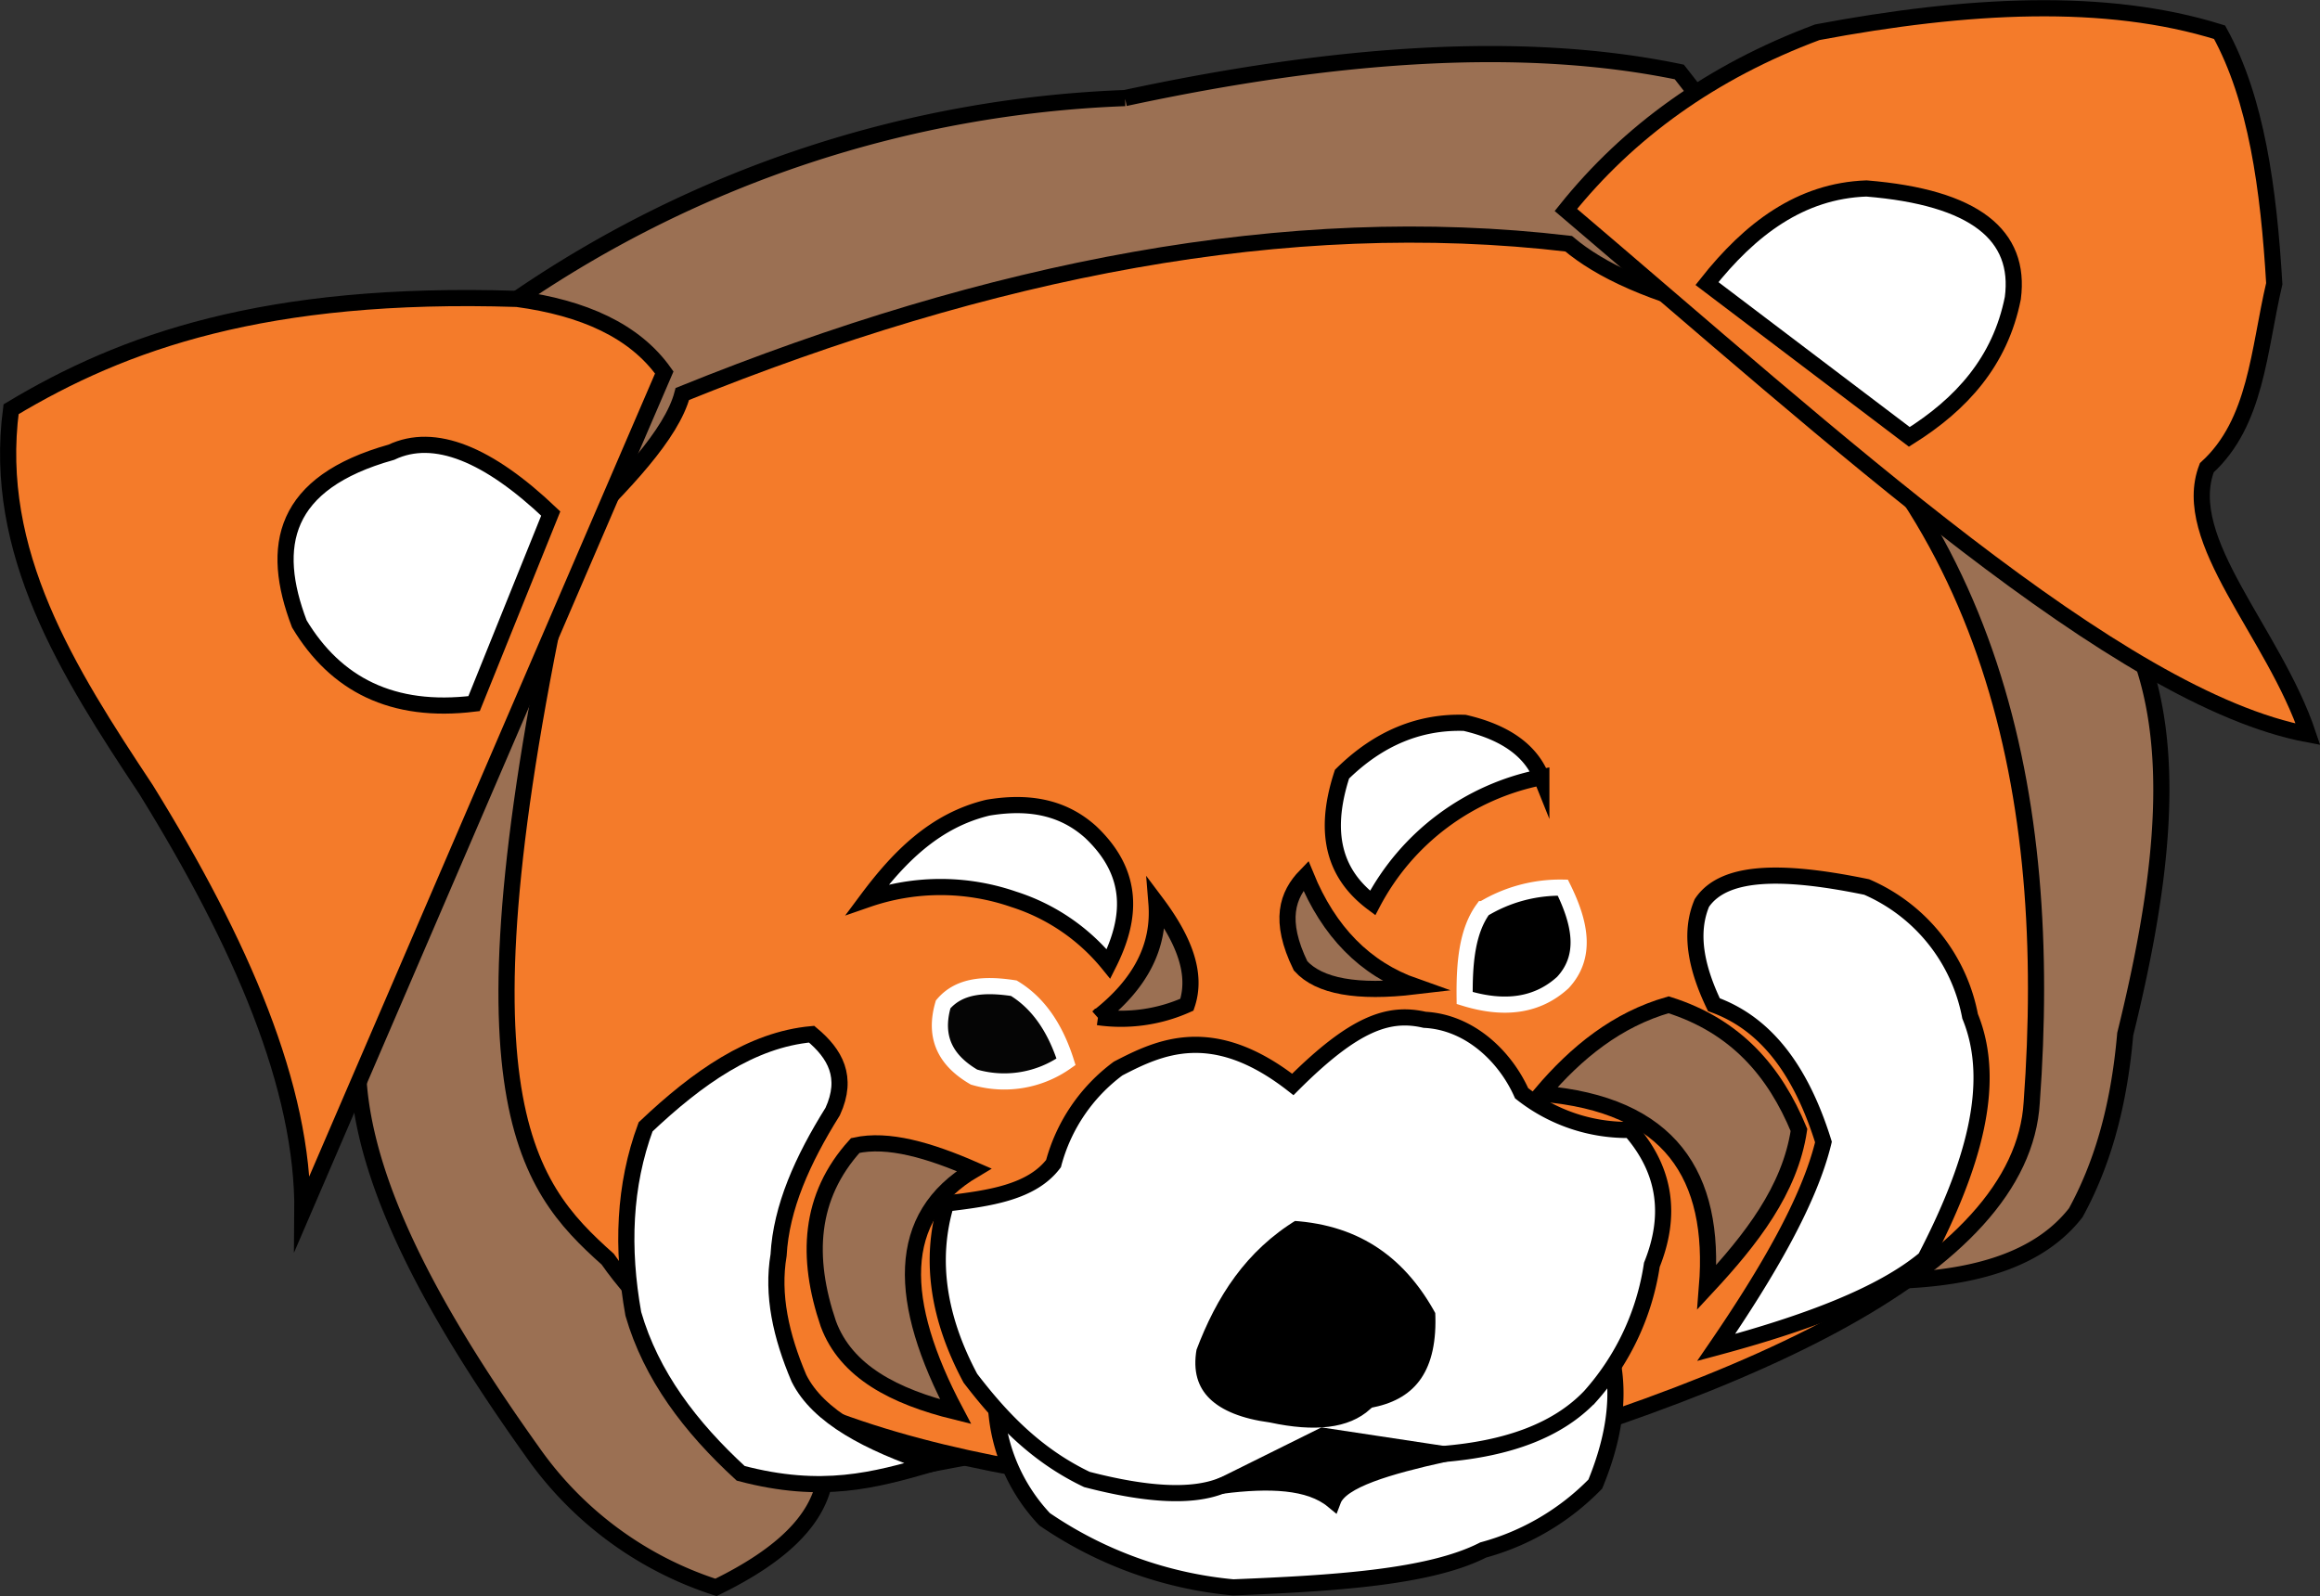<svg id="f133a5ca-fb60-4262-a720-14c53d557370" data-name="Layer 2" xmlns="http://www.w3.org/2000/svg" viewBox="0 0 287.16 197.57"><rect x="0" y="0" width="287.16" height="197.57" fill="#333333" stroke="none"/><defs><style>.e7925c2e-5587-484a-9988-628fd3a74f08{fill:#9b7053;}.bcd447fb-009a-4438-a4ca-01a37413eaa3,.e7925c2e-5587-484a-9988-628fd3a74f08,.ef7182ec-fc2c-459f-85aa-ce682bd43803,.fabc5203-c54a-4811-b1d2-d6dda51acc7a{stroke:#000;}.a0f1ca2c-5e22-4615-b529-a0a5263bb6b2,.bcd447fb-009a-4438-a4ca-01a37413eaa3,.e7925c2e-5587-484a-9988-628fd3a74f08,.e8c0d404-fd20-48c7-b431-670e1d4295e6,.ef7182ec-fc2c-459f-85aa-ce682bd43803,.fabc5203-c54a-4811-b1d2-d6dda51acc7a{stroke-miterlimit:10;stroke-width:2px;}.fabc5203-c54a-4811-b1d2-d6dda51acc7a{fill:#f47b2a;}.bcd447fb-009a-4438-a4ca-01a37413eaa3{fill:#fff;}.a0f1ca2c-5e22-4615-b529-a0a5263bb6b2,.e8c0d404-fd20-48c7-b431-670e1d4295e6{stroke:#fff;}.e8c0d404-fd20-48c7-b431-670e1d4295e6{fill:#050505;}</style></defs><path class="e7925c2e-5587-484a-9988-628fd3a74f08" d="M326.93,204.62c1,13.45,9.63,29.13,21.51,45.77a44.37,44.37,0,0,0,22.72,16.78c8.58-4.18,12.33-8.46,13.35-12.79L518.6,229.15c9.3-.48,16.62-2.9,20.87-8.36,3.06-5.59,5.3-12.61,6.12-22.1,4.23-17.16,6.36-33.12,2.31-45.57L490.4,79.58c-19.29-4-42.51-2.38-68.61,3.23a142.57,142.57,0,0,0-75.25,24.86Z" transform="translate(-282.54 -70.67)"/><path class="fabc5203-c54a-4811-b1d2-d6dda51acc7a" d="M367,119.44c-1.32,5-7.23,11.16-13.67,17.46-15.4,69.12-5.92,80.4,4.43,89.64,15.05,21.55,49.49,28,89.73,29.87,51.6-13,85.32-28.73,86.53-49.29,2.76-37.8-4.59-74-36.82-97.55-10.37-2.47-16.61-5.46-20.5-8.73C441.76,96.72,405,104.07,367,119.44Z" transform="translate(-282.54 -70.67)"/><path class="bcd447fb-009a-4438-a4ca-01a37413eaa3" d="M405.84,245.06a22.16,22.16,0,0,0,6,13.68,49.4,49.4,0,0,0,23.34,8.43c12.33-.5,24.26-1.21,30.94-4.63A30.6,30.6,0,0,0,480,254.38c2-4.87,3-9.72,2.24-14.52" transform="translate(-282.54 -70.67)"/><path class="bcd447fb-009a-4438-a4ca-01a37413eaa3" d="M420.94,202.94a21.55,21.55,0,0,0-8,11.77c-2.7,3.56-7.94,4.31-13.29,4.94-2.11,7-.95,14.24,3,21.63,3.83,5,8.14,9.53,14.42,12.53,7.23,1.88,12.95,2.28,16.7.76,6.31-2.09,10.53-4.15,12.43-6.17,3.21,1.74,8.49,2.33,14.94,2.26,8.22-.67,14.26-3,18.19-7.1A31.42,31.42,0,0,0,487,227.24c2.41-6,1.81-11.6-2.66-16.7A21.12,21.12,0,0,1,470.88,206c-2-4.49-6.38-8.8-12-9.09-4.38-1-8.61.29-16.32,8C432.62,197.15,426.05,200.29,420.94,202.94Z" transform="translate(-282.54 -70.67)"/><path class="a0f1ca2c-5e22-4615-b529-a0a5263bb6b2" d="M463.83,194.21c-.05-4.25.28-8.24,2.28-11a18.41,18.41,0,0,1,9.87-2.66c2.19,4.42,3,8.52,0,11.75Q471.35,196.53,463.83,194.21Z" transform="translate(-282.54 -70.67)"/><path class="a0f1ca2c-5e22-4615-b529-a0a5263bb6b2" d="M442.58,220.79c-6.58,4-10.35,9.89-12.91,16.7-1.08,6.06,2.9,9.31,9.87,10.25,5.58,1.19,10.21.88,13.28-1.9,5.69-1.19,8.76-5.18,8.36-12.91C457.37,225.89,451.56,221.35,442.58,220.79Z" transform="translate(-282.54 -70.67)"/><path class="e8c0d404-fd20-48c7-b431-670e1d4295e6" d="M399.28,195c-1.24,4.26.48,7.05,3.82,9a13.24,13.24,0,0,0,11.39-1.89c-1.4-4.42-3.6-7.38-6.46-9.11C404.46,192.45,401.29,192.63,399.28,195Z" transform="translate(-282.54 -70.67)"/><path class="bcd447fb-009a-4438-a4ca-01a37413eaa3" d="M419.75,190a24.79,24.79,0,0,0-11.72-8,27.71,27.71,0,0,0-18.14,0c3.92-5.26,8.38-9.78,14.93-11.35,5.95-1,9.83.44,12.7,3C423,178.82,422.6,184.34,419.75,190Z" transform="translate(-282.54 -70.67)"/><path class="bcd447fb-009a-4438-a4ca-01a37413eaa3" d="M452.44,182.45c-4.37-3.27-6.35-8.12-3.79-15.95,4.58-4.51,9.66-6.53,15.18-6.35,4.87,1.13,8.12,3.32,9.49,6.73A30.17,30.17,0,0,0,452.44,182.45Z" transform="translate(-282.54 -70.67)"/><path class="bcd447fb-009a-4438-a4ca-01a37413eaa3" d="M383,198.69c2.91,2.42,4.56,5.31,2.61,9.57-3.75,6-6.38,11.89-6.7,17.78-.83,4.93.29,10,2.52,15.24,2.38,4.79,8.64,8,16.32,10.63-7,2-13.45,3.8-23.53,1.14-6.24-5.73-11.08-12.11-13.29-19.74-1.45-8.11-1.17-15.88,1.52-23.15C368.89,204.07,375.55,199.37,383,198.69Z" transform="translate(-282.54 -70.67)"/><path class="bcd447fb-009a-4438-a4ca-01a37413eaa3" d="M493.19,182.45c-1.57,3.73-.7,8,1.49,12.59,5.73,2.08,10.48,7.1,13.56,17-1.72,7.15-6.82,16-13.28,25.43,11.19-3,20.48-6.49,25.87-11,5.82-11.21,9-21.62,5.56-30a21.86,21.86,0,0,0-12.8-16C503.87,178.47,496.05,178.17,493.19,182.45Z" transform="translate(-282.54 -70.67)"/><path class="ef7182ec-fc2c-459f-85aa-ce682bd43803" d="M433.84,254.57l12.43-6.17,14.94,2.26c-6.78,1.53-12.72,3.19-13.68,5.75C444.61,254,439.63,253.84,433.84,254.57Z" transform="translate(-282.54 -70.67)"/><path class="fabc5203-c54a-4811-b1d2-d6dda51acc7a" d="M364.76,116.78c-3.67-5.17-10-8-18.22-9.11-31.21-1-48.79,5.35-62.63,13.66-2.34,17.71,7,32.45,16.7,47.07,11.81,19.08,19.52,36.92,19.36,52.39Z" transform="translate(-282.54 -70.67)"/><path class="fabc5203-c54a-4811-b1d2-d6dda51acc7a" d="M476.36,96.66c7.75-9.67,18-17.1,31.12-22,18.6-3.49,35.72-4.4,49.79,0,4.56,8.28,6.07,19.34,6.77,31.13-1.94,8.27-2.21,17.19-8.35,22.78-3.45,9,8.29,20.36,12.53,33C544.69,157.16,509.72,125,476.36,96.66Z" transform="translate(-282.54 -70.67)"/><path class="bcd447fb-009a-4438-a4ca-01a37413eaa3" d="M493.82,105.77C499.17,99,505.41,94.29,513.56,94c13.45,1.1,19.14,5.78,18.12,13.57-1.56,7.86-6.38,13.15-12.81,17.18Z" transform="translate(-282.54 -70.67)"/><path class="bcd447fb-009a-4438-a4ca-01a37413eaa3" d="M350.71,134.24l-9.49,23.53c-10.12,1.24-17.13-2.38-21.63-9.87-3.68-9.65-2.06-17.48,11.39-21.25C336.33,124.12,343,126.9,350.71,134.24Z" transform="translate(-282.54 -70.67)"/><path class="e7925c2e-5587-484a-9988-628fd3a74f08" d="M473.32,206.05c4.36-5.14,9.39-9.18,15.75-11,8.37,2.63,13.16,8.29,16.14,15.5-1.12,7.44-5.93,13.56-11.39,19.44C494.94,216.2,489.29,207.36,473.32,206.05Z" transform="translate(-282.54 -70.67)"/><path class="e7925c2e-5587-484a-9988-628fd3a74f08" d="M403.1,215.47c-5.52-2.41-10.64-3.91-14.7-3-5.73,6.32-6.13,13.84-3.33,22.08,2.19,5.91,8.15,9,15.75,10.87C393.61,231.8,393.25,221.29,403.1,215.47Z" transform="translate(-282.54 -70.67)"/><path class="e7925c2e-5587-484a-9988-628fd3a74f08" d="M425.68,182.45c.43,5.31-1.93,10-7.23,14.13a20,20,0,0,0,11-1.54C430.75,191.21,429.09,187,425.68,182.45Z" transform="translate(-282.54 -70.67)"/><path class="e7925c2e-5587-484a-9988-628fd3a74f08" d="M444.17,179.07c-2.3,2.37-3.39,5.53-.65,11.16q3.44,3.81,14.16,2.54C451.49,190.59,447,186,444.17,179.07Z" transform="translate(-282.54 -70.67)"/></svg>